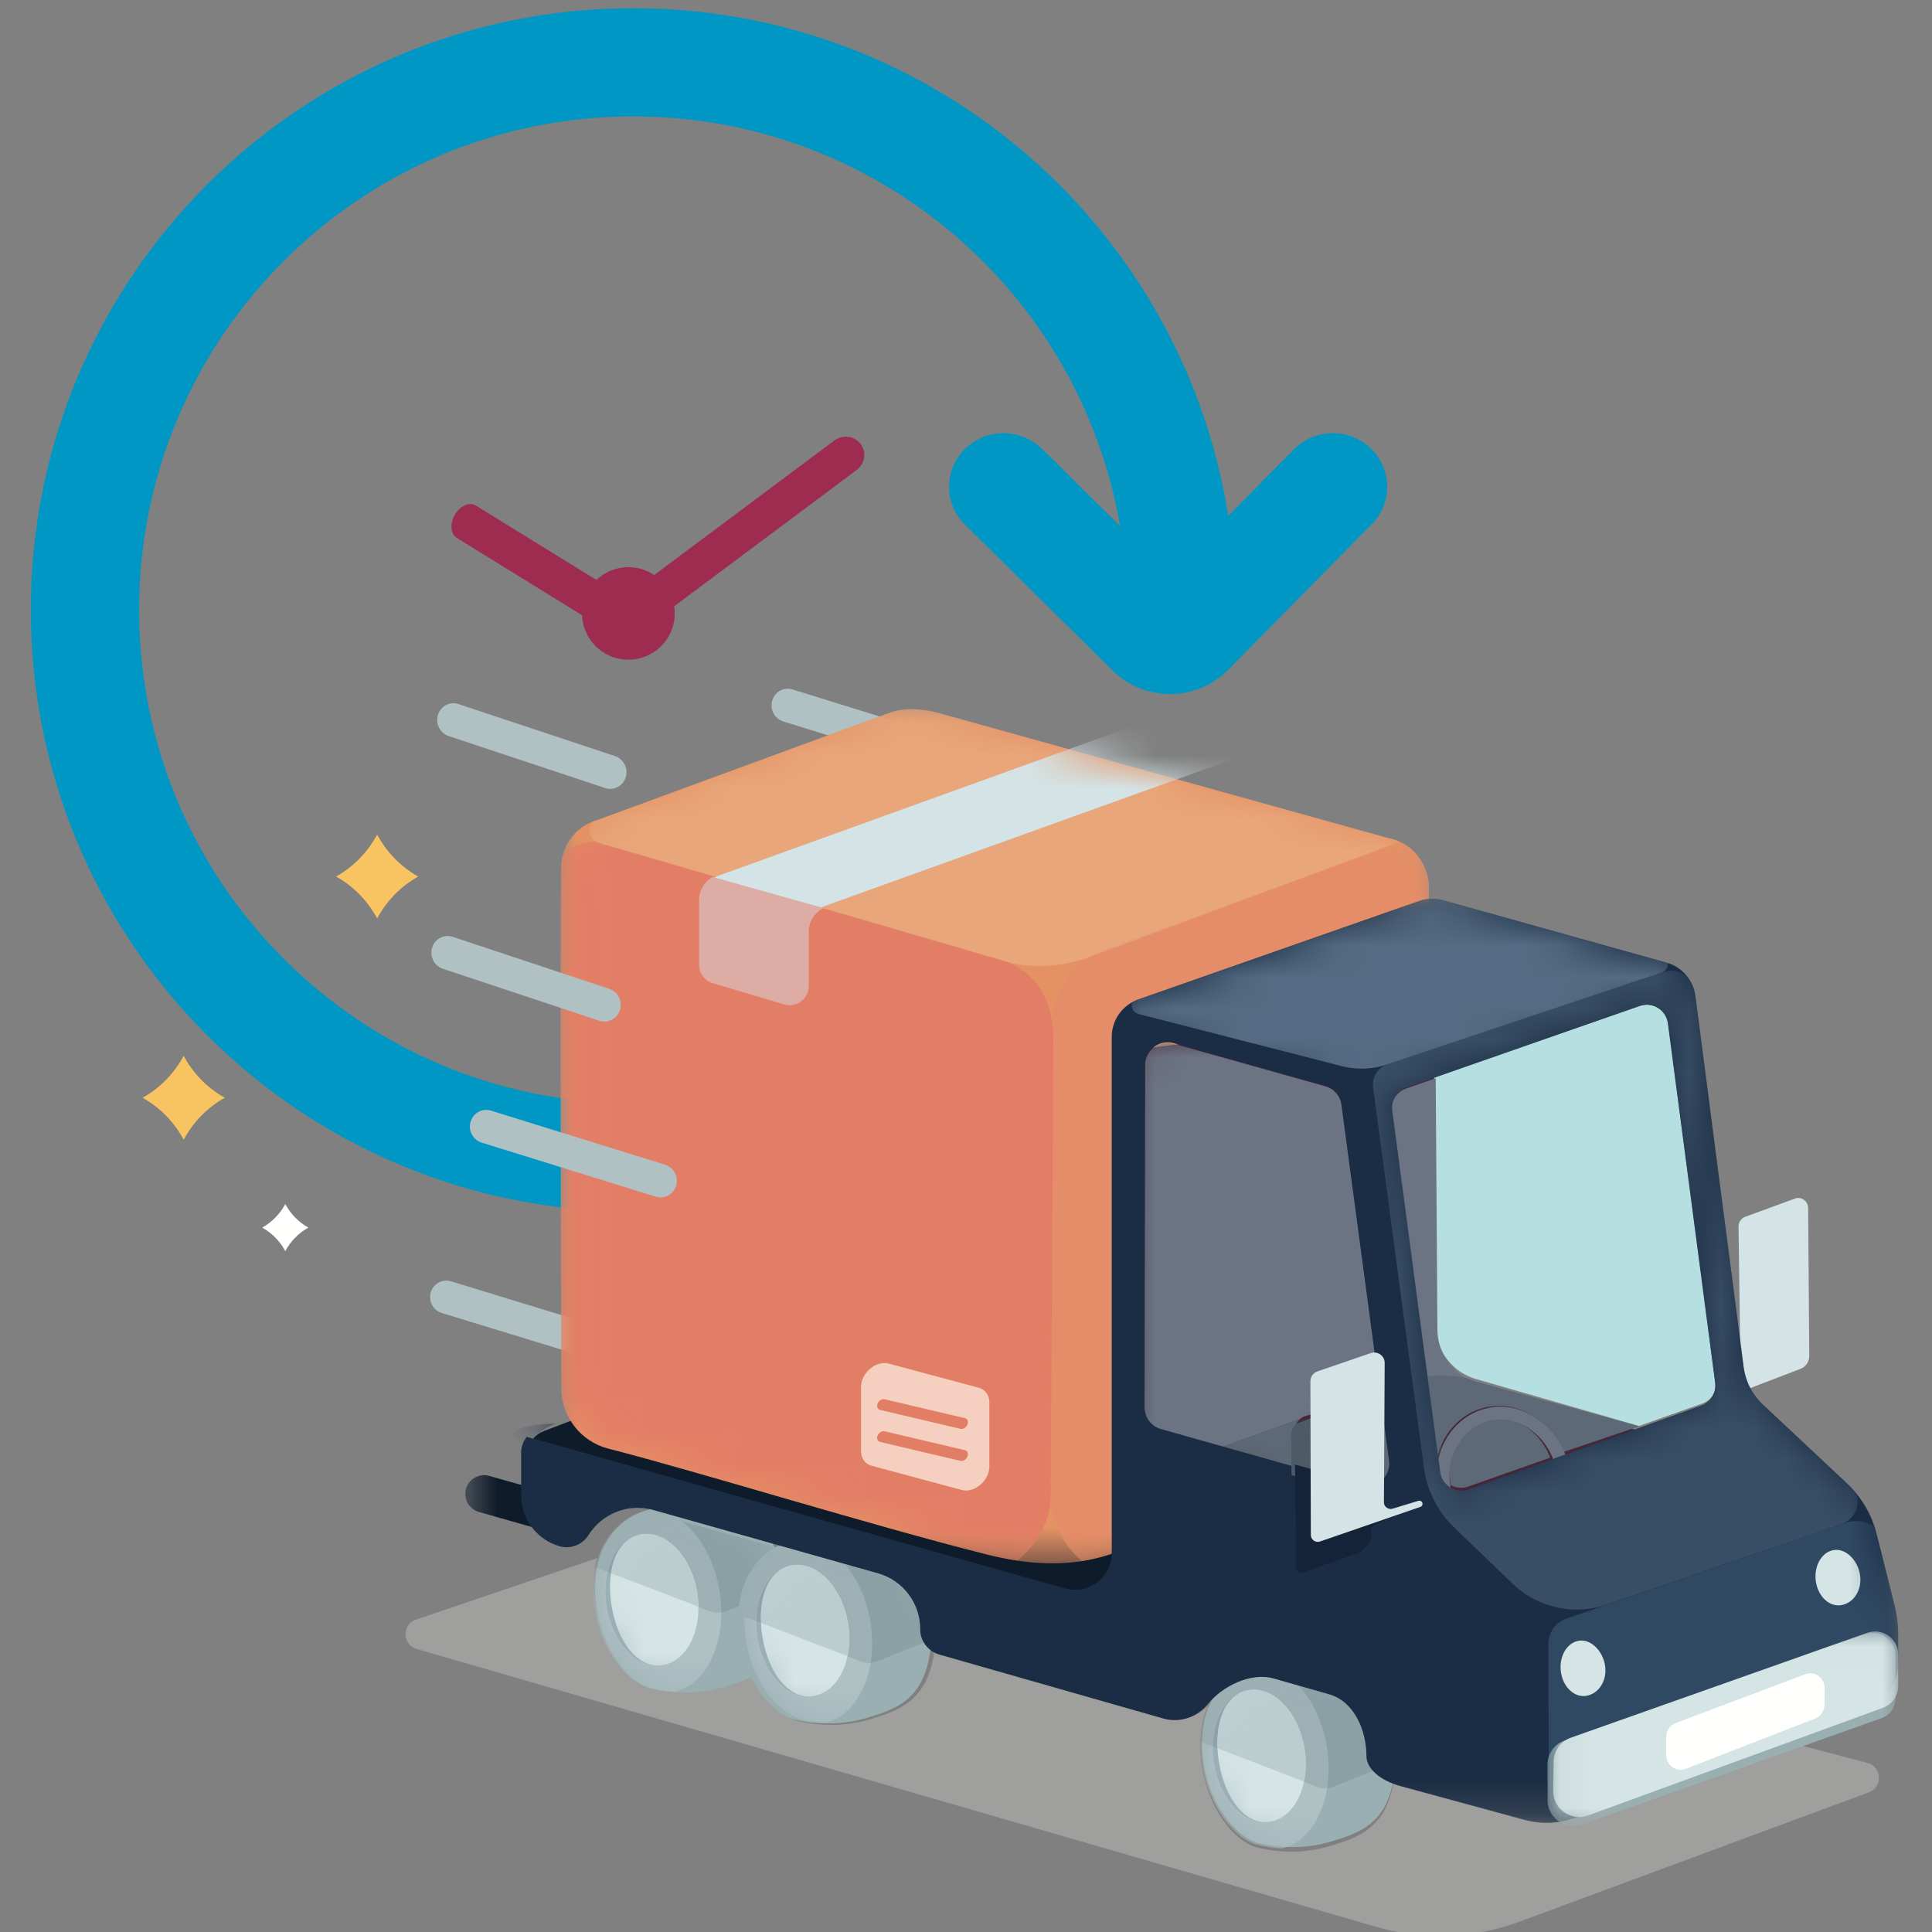 <svg xmlns="http://www.w3.org/2000/svg" xmlns:xlink="http://www.w3.org/1999/xlink" width="60" height="60" viewBox="0 0 60 60">
    <rect x="0" y="0" width="60" height="60" fill="#808080" stroke="none"/>
    <defs>
        <path id="prefix__a" d="M4.36.118h-.002C4.165.068 3.96.042 3.744.042c-1.668 0-2.405.27-2.688.502-1.348 1.19-1.18 3.361-.574 4.19.379.52.887.706 1.608.917 1.133.332 2.168.043 2.168.043.867-.194 1.79-1.543 1.79-3.107 0-1.31-.687-2.211-1.689-2.469"/>
        <path id="prefix__c" d="M4.366.085h-.001C4.17.035 3.965.01 3.75.01c-1.668 0-2.406.268-2.689.499C-.286 1.69-.118 3.849.49 4.67c.378.518.886.702 1.608.912 1.133.33 2.168.043 2.168.043.866-.194 1.79-1.534 1.79-3.087 0-1.302-.687-2.197-1.69-2.454"/>
        <path id="prefix__e" d="M4.366.085h-.001C4.17.035 3.965.01 3.75.01c-1.668 0-2.406.268-2.689.499C-.286 1.69-.118 3.849.49 4.67c.378.518.886.702 1.608.912 1.133.33 2.168.043 2.168.043.866-.194 1.79-1.534 1.79-3.087 0-1.302-.687-2.197-1.69-2.454"/>
        <path id="prefix__g" d="M13.286 10.274L.042 5.64 20.202.034 32.21 4.56c.326.105.436.278.436.278l-19.36 5.436"/>
        <path id="prefix__i" d="M0.042 0.059L27.007 0.059 27.007 26.588 0.042 26.588z"/>
        <path id="prefix__k" d="M16.099.059h.015c.2 0 .39.027.597.081l9.125 3.352c.678.179 1.152.788 1.158 1.488.027 3.12.005 12.666-.006 16.164-.003.886-.604 1.658-1.463 1.879-2.824.724-8.08 2.359-11.729 3.282-1.33.336-2.628.424-3.925-.022l-8.813-3.138c-.61-.225-1.016-.807-1.016-1.456V5.587c0-.756.545-1.402 1.291-1.53L15.393.145c.268-.056.492-.086.706-.086"/>
        <path id="prefix__m" d="M3.373.039L14.24 3.9c.309.11.515.399.515.722v1.912c0 .266-.19.496-.454.552l-2.128.622c-.357.076-.694-.192-.694-.551V5.56c0-.323-.206-.611-.515-.722L.017.958l3.356-.92z"/>
        <path id="prefix__n" d="M16.114.059c.2 0 .39.027.597.081l9.125 3.352c.678.179 1.152.788 1.158 1.488.027 3.12.005 12.666-.006 16.164-.003.886-.604 1.658-1.463 1.879-2.824.724-8.08 2.359-11.729 3.282-1.33.336-2.628.424-3.925-.022l-8.813-3.138c-.61-.225-1.016-.807-1.016-1.456V5.587c0-.756.545-1.402 1.291-1.53L15.393.145c.268-.056.492-.086.706-.086h.015z"/>
        <path id="prefix__p" d="M16.439 1.22L6.785.02l-.068 9.943c-.005.76-.51 1.427-1.241 1.64L.07 13.183l7.543 2.878 7.736-2.032.382.254.707-.677V1.221"/>
        <path id="prefix__r" d="M0.005 0.067L44.5 0.067 44.5 28.765 0.005 28.765z"/>
        <path id="prefix__t" d="M.005 23.908V22.74c.013-.251.05-.5.112-.745l.554-2.207c.15-.6.47-1.143.92-1.565l2.61-2.449c.328-.306.538-.717.596-1.161L6.296 3.082c.064-.49.415-.896.892-1.03l6.939-1.94c.243-.068.502-.06.74.024l8.718 3.058c.494.173.825.64.825 1.164v16.034c0 .754.72 1.298 1.445 1.094l16.71-4.707s.158.188.174.438v1.378c0 .734-.487 1.38-1.193 1.58-.342.098-.707-.04-.895-.342-.405-.65-1.209-1.01-2.017-.782l-6.97 1.964c-.778.22-1.315.932-1.31 1.741.002.366-.25.686-.601.786l-6.95 1.986c-.51.146-1.046-.044-1.381-.456-.433-.53-1.309-.994-2.037-.789l-1.722.49c-.775.218-1.159 1.116-1.159 1.921 0 .373-.408.755-1.055.93l-3.82 1.043c-.522.149-1.077.128-1.585-.06l-8.967-3.285C.47 25.099.055 24.544.005 23.908m22.875-7.37c.303-.086.512-.362.511-.676l-.017-10.637c0-.464-.444-.8-.891-.674l-4.697 1.321c-.27.076-.468.305-.505.582l-1.479 11.063c-.067.5.4.904.886.767m-.98-11.642c.041-.312-.142-.61-.44-.714L8.026 3.396c-.398-.14-.824.122-.879.54l-1.466 11.16c-.04.31.14.606.433.712l7.22 2.603c.399.144.829-.117.884-.537"/>
        <path id="prefix__v" d="M0.005 0.022L10.894 0.022 10.894 6.064 0.005 6.064z"/>
    </defs>
    <g fill="none" fill-rule="evenodd">
        <path fill="#0097C4" fill-rule="nonzero" d="M18.726.021c10.33 0 18.707 8.367 18.708 18.686l-.001-.04h-3.364c-.022-8.34-6.713-15.114-15.026-15.282l-.317-.004c-8.474 0-15.344 6.863-15.344 15.326 0 8.465 6.869 15.327 15.344 15.327h-.042v3.36C8.485 37.372.2 29.196.022 19.044l-.003-.337C.018 8.388 8.394.021 18.726.021z" transform="translate(.938 .234)"/>
        <path fill="#9D2C50" d="M18.691 18.854c-.192-.253-.136-.616.126-.811l6.151-4.593c.262-.196.63-.15.821.103.192.253.136.616-.126.811l-6.15 4.593c-.262.196-.63.15-.822-.103z" transform="translate(.938 .234)"/>
        <path fill="#9D2C50" d="M18.47 19.008c-.163.278-.452.407-.647.287l-4.576-2.824c-.194-.12-.22-.442-.058-.72.163-.278.453-.407.647-.287l4.577 2.824c.194.12.22.442.057.72z" transform="translate(.938 .234)"/>
        <path fill="#9D2C50" d="M20.005 18.997c-.1.787-.819 1.345-1.607 1.246-.789-.1-1.348-.818-1.249-1.606.1-.787.82-1.345 1.608-1.246.788.1 1.347.818 1.248 1.606" transform="translate(.938 .234)"/>
        <path fill="#0097C4" fill-rule="nonzero" d="M31.425 13.709c-.659-.651-1.73-.653-2.39-.004-.662.65-.663 1.703-.004 2.355l4.585 4.532c.98.97 2.573.972 3.557.006l.028-.028 4.464-4.525c.65-.66.635-1.714-.034-2.355-.67-.64-1.74-.626-2.39.034l-3.851 3.904-3.965-3.92z" transform="translate(.938 .234)"/>
        <path fill="#B0C1C4" d="M21.682 43.205c-.078.015-.16.012-.242-.013l-8.658-2.65c-.269-.083-.422-.37-.342-.64.056-.19.21-.322.389-.356.078-.015.16-.012.242.013l8.658 2.65c.268.082.421.369.342.64-.056.19-.21.321-.389.356M29.04 23.864c-.079.015-.162.012-.243-.013l-5.41-1.68c-.269-.084-.423-.374-.343-.648.055-.192.209-.324.388-.36.078-.014.161-.011.243.014l5.41 1.68c.268.084.422.374.343.649-.056.19-.21.323-.389.358M18.1 24.258c-.078.014-.16.009-.242-.018l-4.864-1.616c-.267-.089-.416-.383-.332-.657.058-.191.214-.322.394-.354.078-.014.161-.009.242.018l4.864 1.616c.268.09.417.384.333.658-.059.19-.215.321-.395.353" transform="translate(.938 .234)"/>
        <path fill="#FFFFFE" d="M7.922 38.62c-.165-.308-.414-.562-.716-.73.302-.17.55-.423.716-.73.165.307.413.56.716.73-.303.168-.551.422-.716.73" transform="translate(.938 .234)"/>
        <path fill="#F8C361" d="M4.766 35.16c-.295-.55-.738-1.001-1.276-1.302.538-.3.981-.753 1.276-1.303.295.55.738 1.002 1.277 1.303-.54.3-.982.753-1.277 1.303M10.775 28.29c-.295-.55-.738-1.002-1.277-1.303.539-.3.982-.753 1.277-1.303.294.55.737 1.003 1.276 1.303-.539.301-.982.753-1.276 1.303" transform="translate(.938 .234)"/>
        <g>
            <path fill="#BEBFBA" d="M14.227 38.16c-.835 0-1.668-.148-2.46-.442L.91 33.698c-.436-.163-.406-.792.044-.912l2.586-.682L10 34.486l.047.017c.27.094.552.14.834.14.236 0 .472-.032.702-.098l3.818-1.048c.097-.026.189-.057.274-.092.076.422.216.785.394 1.032.381.535.892.725 1.619.941.416.124.818.164 1.162.164.099 0 .192-.004.28-.01.446-.026.74-.11.74-.11.872-.2 1.801-1.582 1.801-3.185 0-.461-.081-.873-.229-1.225.255.27.603.426.963.426.115 0 .231-.016.346-.049l6.947-1.996c.082-.024.159-.06.228-.105.066.497.22.93.422 1.21.381.535.892.725 1.619.942.415.123.818.163 1.162.163.099 0 .192-.003.28-.009.446-.027.74-.11.74-.11.522-.12 1.065-.665 1.417-1.427.27.148.588.252.961.364.416.124.819.163 1.163.163.098 0 .192-.003.28-.009.446-.027.74-.11.74-.11.871-.2 1.8-1.583 1.8-3.186 0-.308-.036-.593-.104-.854l5.596 1.9c.466.126.472.788.008.921l-29.835 8.64c-.638.183-1.294.274-1.95.274m20.62-12.14l-.099-.057.153-.043c-.02.033-.037.067-.055.1" style="mix-blend-mode:multiply" opacity=".5" transform="translate(.938 .234) matrix(-1 0 0 1 58.012 21.73)"/>
            <path fill="#9AAFB2" d="M19.932 29.716c-.194-.05-.399-.076-.613-.076-1.664 0-2.4.27-2.682.502-1.344 1.187-1.177 3.356-.572 4.183.378.52.885.705 1.604.916 1.13.33 2.163.043 2.163.043.864-.195 1.785-1.541 1.785-3.103 0-1.308-.685-2.207-1.685-2.465" transform="translate(.938 .234) matrix(-1 0 0 1 58.012 21.73)"/>
            <g transform="translate(.938 .234) matrix(-1 0 0 1 58.012 21.73) translate(15.612 29.64)">
                <mask id="prefix__b" fill="#fff">
                    <use xlink:href="#prefix__a"/>
                </mask>
                <path fill="#B0C1C4" d="M3.523 5.802c-.722-.165-1.244-.906-1.398-1.87l.051.002c.085 0 .17-.016.25-.047l.413-.16c.14.666.532 1.163 1.06 1.245.052.008.102.012.153.012.722 0 1.41-.784 1.577-1.84.028-.173.04-.344.037-.509l.38-.146.002.098c0 1.564-.923 2.913-1.79 3.107 0 0-.291.081-.735.108" mask="url(#prefix__b)"/>
                <path fill="#99B0B6" d="M4.052 4.984c-.05 0-.101-.004-.152-.012.049.008.097.011.144.011.709 0 1.273-.818 1.441-1.877.023-.142.037-.282.043-.417l.138-.054c.003.165-.01.336-.037.509-.168 1.056-.855 1.84-1.577 1.84" mask="url(#prefix__b)"/>
                <path fill="#D5E4E5" d="M5.485 3.106c-.18 1.13-.81 1.986-1.585 1.866-.776-.12-1.259-1.133-1.08-2.263C3 1.579 3.775.76 4.55.88c.776.12 1.115 1.096.935 2.226" mask="url(#prefix__b)"/>
                <path fill="#8AA0A5" d="M2.125 3.932c-.07-.005-.14-.021-.207-.049l-1.27-.512c.142-.146.22-.307.22-.467 0-.79.38-1.67 1.15-1.884l.996-.28c-.43.462-.76 1.14-.884 1.925-.07.443-.068.874-.005 1.267" mask="url(#prefix__b)"/>
                <path fill="#9DB0B4" d="M2.176 3.934c-.017 0-.034 0-.051-.002-.063-.393-.065-.824.005-1.267.125-.785.453-1.463.884-1.925l.714-.2c.12-.033.244-.049.37-.049.63 0 1.294.388 1.652.823l.07.079c.136.318.215.686.226 1.096l-.38.146C5.654 1.77 5.25 1.055 4.646.9 4.615.892 4.583.885 4.55.88 4.5.872 4.449.87 4.398.87c-.722 0-1.41.784-1.577 1.84-.026.159-.038.315-.038.467 0 .192.02.377.056.55-.156.06-.294.115-.413.16-.08.032-.165.048-.25.048" mask="url(#prefix__b)"/>
                <path fill="#8AA1A9" d="M5.528 2.689C5.57 1.79 5.26 1.059 4.646.9c.604.156 1.008.87 1.02 1.735l-.138.054" mask="url(#prefix__b)"/>
                <path fill="#BBCDCF" d="M2.839 3.727c-.037-.174-.056-.359-.056-.55 0-.153.012-.31.038-.468.167-1.056.855-1.84 1.577-1.84.05 0 .101.003.152.011.033.005.065.012.096.02.614.16.924.89.882 1.789l-1.008.388c-.634.245-1.214.468-1.661.642l-.02.008" mask="url(#prefix__b)"/>
            </g>
            <path fill="#9AAFB2" d="M38.787 24.916c-.194-.05-.399-.076-.613-.076-1.664 0-2.4.27-2.682.502-1.345 1.187-1.177 3.356-.572 4.182.378.521.884.706 1.604.917 1.13.33 2.162.043 2.162.043.865-.195 1.785-1.541 1.785-3.103 0-1.308-.684-2.208-1.684-2.465" transform="translate(.938 .234) matrix(-1 0 0 1 58.012 21.73)"/>
            <g transform="translate(.938 .234) matrix(-1 0 0 1 58.012 21.73) translate(34.467 24.84)">
                <mask id="prefix__d" fill="#fff">
                    <use xlink:href="#prefix__c"/>
                </mask>
                <path fill="#B0C1C4" d="M3.53 5.733c-.867-.196-1.446-1.22-1.446-2.46.033.004.066.006.099.006.084 0 .169-.015.25-.046l.357-.138v.03c0 .923.45 1.68 1.116 1.783.051.008.102.012.152.012.723 0 1.41-.78 1.578-1.828.06-.383.045-.751-.033-1.076.128-.05.257-.098.385-.147.043.209.066.432.066.67 0 1.553-.923 2.893-1.79 3.087 0 0-.29.08-.734.107" mask="url(#prefix__d)"/>
                <path fill="#99B0B6" d="M4.058 4.92c-.05 0-.1-.004-.152-.012.05.008.097.012.145.012.708 0 1.272-.814 1.44-1.865.058-.358.062-.7.017-1.003l.095-.036c.078.325.094.693.033 1.076C5.468 4.14 4.78 4.92 4.058 4.92" mask="url(#prefix__d)"/>
                <path fill="#D5E4E5" d="M5.492 3.055c-.18 1.122-.81 1.973-1.586 1.853-.775-.119-1.258-1.126-1.079-2.248.18-1.123.954-1.937 1.73-1.817.775.119 1.114 1.089.935 2.212" mask="url(#prefix__d)"/>
                <path fill="#8AA0A5" d="M2.084 3.272c-.054-.008-.108-.022-.16-.043l-.432-.174C1.382 2.263.99 1.661.425 1.32l.054-.097L3.311.439c-.57.44-1.023 1.23-1.174 2.177-.036.223-.053.443-.053.656" mask="url(#prefix__d)"/>
                <path fill="#9DB0B4" d="M2.183 3.28c-.033 0-.066-.003-.1-.008 0-.213.018-.433.054-.656C2.288 1.67 2.74.878 3.31.44l.821-.227c.145-.04.29-.062.431-.066.72.256 1.247.863 1.425 1.723l-.385.147c-.141-.59-.487-1.035-.95-1.154-.032-.008-.064-.014-.097-.02-.05-.007-.1-.01-.151-.01-.723 0-1.41.778-1.578 1.828-.023.147-.036.293-.037.435-.133.05-.253.097-.358.138-.08.03-.165.046-.25.046" mask="url(#prefix__d)"/>
                <path fill="#8AA1A9" d="M5.508 2.052c-.09-.61-.383-1.068-.856-1.19.464.12.81.564.951 1.154l-.095.036" mask="url(#prefix__d)"/>
                <path fill="#BBCDCF" d="M2.79 3.095c.001-.142.014-.288.037-.435C2.995 1.61 3.682.83 4.405.83c.05 0 .1.004.151.012.033.005.065.011.096.02.473.12.765.578.856 1.19l-.981.375-1.662.637-.075.03" mask="url(#prefix__d)"/>
            </g>
            <path fill="#9AAFB2" d="M34.343 25.876c-.194-.05-.398-.076-.613-.076-1.663 0-2.4.27-2.682.502-1.344 1.187-1.177 3.356-.572 4.182.378.521.885.706 1.605.917 1.13.33 2.162.043 2.162.043.864-.195 1.785-1.541 1.785-3.103 0-1.308-.685-2.208-1.685-2.465" transform="translate(.938 .234) matrix(-1 0 0 1 58.012 21.73)"/>
            <g transform="translate(.938 .234) matrix(-1 0 0 1 58.012 21.73) translate(29.783 25.8)">
                <mask id="prefix__f" fill="#fff">
                    <use xlink:href="#prefix__e"/>
                </mask>
                <path fill="#B0C1C4" d="M3.53 5.733c-.722-.164-1.244-.9-1.399-1.858l.052.002c.084 0 .169-.016.25-.047l.412-.16c.14.663.533 1.157 1.061 1.238.051.008.102.012.152.012.723 0 1.41-.78 1.578-1.828.027-.172.04-.342.037-.505l.38-.146.001.098c0 .622-.148 1.21-.381 1.705-.35.738-.889 1.266-1.408 1.382 0 0-.292.08-.735.107" mask="url(#prefix__f)"/>
                <path fill="#99B0B6" d="M4.058 4.92c-.05 0-.1-.004-.152-.012.05.008.097.012.145.012.708 0 1.272-.814 1.44-1.865.023-.142.037-.28.044-.416l.138-.052c.002.163-.01.333-.037.505C5.468 4.14 4.78 4.92 4.058 4.92" mask="url(#prefix__f)"/>
                <path fill="#D5E4E5" d="M5.492 3.055c-.18 1.122-.81 1.973-1.586 1.853-.775-.119-1.258-1.126-1.079-2.248.18-1.123.954-1.937 1.73-1.817.775.119 1.114 1.089.935 2.212" mask="url(#prefix__f)"/>
                <path fill="#8AA0A5" d="M2.131 3.875c-.07-.005-.14-.021-.207-.048-.28-.114-.883-.356-1.573-.63.058-.11.09-.234.09-.363-.005-.789.528-1.482 1.3-1.696L2.927.81c-.384.454-.674 1.085-.79 1.806-.07.44-.068.868-.005 1.259" mask="url(#prefix__f)"/>
                <path fill="#9DB0B4" d="M2.183 3.877c-.018 0-.035 0-.052-.002-.063-.39-.065-.818.006-1.259.115-.721.405-1.352.789-1.806L4.858.276c.706.378 1.167 1.14 1.195 2.165l-.38.146c-.012-.86-.417-1.57-1.02-1.725-.032-.008-.064-.014-.097-.02-.05-.007-.1-.01-.151-.01-.723 0-1.41.778-1.578 1.828-.025.157-.037.313-.037.464 0 .19.019.374.055.547l-.413.159c-.08.031-.165.047-.25.047" mask="url(#prefix__f)"/>
                <path fill="#8AA1A9" d="M5.535 2.64c.042-.893-.268-1.62-.883-1.778.604.155 1.009.864 1.02 1.725l-.137.052" mask="url(#prefix__f)"/>
                <path fill="#BBCDCF" d="M2.845 3.67c-.036-.172-.055-.355-.055-.546 0-.151.012-.307.037-.464C2.995 1.61 3.682.83 4.405.83c.05 0 .1.004.151.012.033.005.065.011.096.02.615.157.925.884.883 1.776l-1.008.386-1.662.638-.02.008" mask="url(#prefix__f)"/>
            </g>
            <path fill="#0E1B2A" d="M23.068 28.2l-13.22-4.671L29.97 17.88l11.987 4.56c.325.107.435.282.435.282L23.068 28.2" transform="translate(.938 .234) matrix(-1 0 0 1 58.012 21.73)"/>
            <g transform="translate(.938 .234) matrix(-1 0 0 1 58.012 21.73) translate(9.848 17.88)">
                <mask id="prefix__h" fill="#fff">
                    <use xlink:href="#prefix__g"/>
                </mask>
                <path fill="#1B2D44" d="M30.565 5.423l1.636-.465s.52-.3-.366-.587c1.26-.007 1.386.356 1.386.356l-1.147.79-1.509-.094" mask="url(#prefix__h)"/>
            </g>
            <g transform="translate(.938 .234) matrix(-1 0 0 1 58.012 21.73) translate(14.531)">
                <mask id="prefix__j" fill="#fff">
                    <use xlink:href="#prefix__i"/>
                </mask>
                <path fill="#E49264" d="M15.392.145L1.333 4.057c-.746.128-1.29.774-1.29 1.53v16.102c0 .65.404 1.23 1.015 1.456l8.813 3.138c1.297.446 2.596.358 3.925.022 3.649-.923 8.905-2.558 11.729-3.282.86-.22 1.46-.993 1.463-1.879.01-3.498.033-13.045.006-16.164-.006-.7-.48-1.31-1.158-1.488L16.71.14c-.432-.114-.791-.105-1.319.005" mask="url(#prefix__j)"/>
            </g>
            <g transform="translate(.938 .234) matrix(-1 0 0 1 58.012 21.73) translate(14.531)">
                <mask id="prefix__l" fill="#fff">
                    <use xlink:href="#prefix__k"/>
                </mask>
                <path fill="#E58D68" d="M10.817 26.517c-.315-.049-.63-.126-.946-.234V10.336c0-.523-.33-.99-.825-1.162L.335 6.122C.24 6.088.142 6.067.042 6.058v-.471c0-.088.008-.175.022-.26.153-.642.532-.963 1.047-.963.126 0 .26.019.4.057l3.307 1.193 5.749 2.135c.67.42 1.092 1.126 1.19 1.924-.036.201-.053.414-.052.634l.081 14.167c-.004.814-.378 1.55-.969 2.043" mask="url(#prefix__l)"/>
                <path fill="#E37E66" d="M14.561 23.408c-.012 0-.025-.001-.037-.004-.063-.015-.123-.064-.15-.13-.04-.092-.004-.183.08-.202l2.49-.586c.01-.003.021-.004.032-.004.075 0 .154.055.188.134.039.092.003.183-.08.202l-2.49.587c-.01.002-.022.003-.033.003m0-.994c-.012 0-.025-.002-.037-.005-.063-.014-.123-.063-.15-.13-.04-.092-.004-.182.08-.202l2.49-.586c.01-.002.022-.004.033-.004.074 0 .153.055.187.135.039.092.003.182-.08.202l-2.49.586c-.01.003-.022.004-.033.004" mask="url(#prefix__l)"/>
                <path fill="#E37E66" d="M12.83 26.502c-.62-.493-1.039-1.222-1.044-2.028l-.007-14.419c.001-.13-.006-.257-.022-.382.143-.798.586-1.433 1.382-1.765l5.782-1.684c.253.133.416.398.416.69v1.622c0 .324.264.574.573.574.04 0 .08-.004.121-.013l2.13-.632c.264-.057.453-.29.453-.56V5.96c0-.293-.164-.558-.42-.692l3.352-.976c.116-.022.21-.052.288-.087.063-.009.125-.013.187-.013.35 0 .673.139.912.367.038.134.06.275.06.42.01 1.087.014 2.956.014 5.077V10.075c0 3.96-.012 8.794-.019 11.07-.003.885-.604 1.657-1.463 1.878-2.824.724-8.08 2.359-11.729 3.282-.323.082-.645.149-.965.197m4.121-6.135c-.045 0-.09.005-.134.017l-2.796.751c-.201.055-.328.23-.328.455v1.988c0 .392.366.747.725.747.045 0 .09-.006.135-.018l2.795-.75c.202-.055.329-.231.329-.456v-1.988c0-.392-.367-.746-.726-.746" mask="url(#prefix__l)"/>
                <path fill="#E47B68" d="M11.786 24.474l-.08-14.167c-.002-.22.015-.433.051-.634.016.125.023.253.022.382l.007 14.42" mask="url(#prefix__l)"/>
                <path fill="#E8A67A" d="M12.14 8.036c-.495 0-.987-.082-1.458-.244l-.115-.043c-.133-.083-.275-.155-.427-.214l-5.322-1.92L1.12 4.24c-.055-.017-.098-.047-.128-.084.108-.046.222-.08.341-.1L7.87 2.238 18.822 6.18c.024.008.046.018.068.028l.023.012-5.715 1.665-.06.023-.176.052c-.272.05-.547.076-.822.076m10.048-2.77c-.028-.014-.058-.027-.089-.038L11.227 1.304 15.392.145c.272-.057.499-.086.714-.086.203 0 .396.026.605.081l9.125 3.352c.069.019.136.041.2.068.13.264.11.504-.202.646l-.012.002-3.634 1.058" mask="url(#prefix__l)"/>
                <path fill="#E8A17D" d="M10.567 7.749L4.818 5.614l5.322 1.921c.152.06.294.131.427.214" mask="url(#prefix__l)"/>
                <path fill="#EA937C" d="M13.139 7.908l.059-.023 5.715-1.665.008.004-5.782 1.684m9.056-2.639c-.003 0-.005-.002-.007-.003l3.634-1.058.012-.002c-.077.035-.172.065-.288.087l-3.351.976" mask="url(#prefix__l)"/>
                <path fill="#D4E3E5" d="M22.1 5.228L9.007.503l-3.974.714L18.822 6.18c.31.112.515.405.515.734v1.622c0 .365.337.638.694.56l2.13-.631c.264-.057.453-.29.453-.56V5.96c0-.328-.206-.621-.515-.733" mask="url(#prefix__l)"/>
            </g>
            <g transform="translate(.938 .234) matrix(-1 0 0 1 58.012 21.73) translate(22.454 1.32)">
                <path fill="#DDACA4" d="M11.38 7.338V5.651c0-.304-.17-.578-.433-.717l-.007-.004-.024-.012 3.448-.968c.256.142.42.412.42.71v2.021c0 .281-.197.524-.472.583l-2.211.657c-.043.01-.085.014-.126.014-.32 0-.595-.26-.595-.597z"/>
            </g>
            <g transform="translate(.938 .234) matrix(-1 0 0 1 58.012 21.73) translate(14.531)">
                <mask id="prefix__o" fill="#fff">
                    <use xlink:href="#prefix__n"/>
                </mask>
                <path fill="#F5CFBF" d="M14.42 24.325c-.36 0-.726-.355-.726-.747V21.59c0-.224.127-.4.328-.455l2.796-.75c.044-.013.089-.018.134-.018.359 0 .726.354.726.746v1.988c0 .225-.127.401-.329.455l-2.795.751c-.044.012-.09.018-.135.018m2.557-1.843c-.01 0-.022.001-.032.004l-2.49.586c-.084.02-.12.11-.08.202.027.066.087.115.15.13.012.003.025.004.037.004l.033-.003 2.49-.587c.083-.02.119-.11.08-.202-.034-.08-.113-.134-.188-.134m0-.995c-.01 0-.022.002-.032.004l-2.49.586c-.084.02-.12.11-.08.202.027.067.087.116.15.13.012.003.025.005.037.005.011 0 .022-.001.033-.004l2.49-.586c.083-.02.119-.11.08-.202-.034-.08-.113-.135-.187-.135" mask="url(#prefix__o)"/>
            </g>
            <path fill="#482638" d="M14.385 9.48l-.067 9.893c-.005.757-.508 1.42-1.238 1.633l-5.394 1.57 7.527 2.864 7.72-2.021.38.252.706-.673V10.674L14.385 9.48z" transform="translate(.938 .234) matrix(-1 0 0 1 58.012 21.73)"/>
            <g transform="translate(.938 .234) matrix(-1 0 0 1 58.012 21.73) translate(7.566 9.36)">
                <mask id="prefix__q" fill="#fff">
                    <use xlink:href="#prefix__p"/>
                </mask>
                <path fill="#6C7484" d="M11.011 12.745c-.038-.035-.078-.062-.119-.077l-.854-.274-1.51-.545 1.185-8.851c.037-.278.236-.508.507-.584l4.714-1.323c.064-.018.129-.027.192-.027.375 0 .702.304.703.702l.017 10.658c0 .315-.21.592-.513.678l-1.874.527-2.448-.884z" mask="url(#prefix__q)"/>
                <path fill="#5D6976" d="M8.806 14.87c-.355-.062-.63-.395-.578-.787l.3-2.234 1.51.545-1.19-.382c-.03 0-.04 1.717-.042 2.857m2.359-.594l.014-1.202c0-.105-.075-.24-.168-.328l2.448.884-2.294.646" mask="url(#prefix__q)"/>
            </g>
            <path fill="#482638" d="M12.278 22.11c-.368 0-.75.163-1.06.458-.349.33-.573.789-.615 1.259-.042.46.093.903.38 1.245.278.33.664.534 1.087.573.41.038.81-.108 1.132-.41.327-.308.53-.739.573-1.215.043-.475-.08-.937-.347-1.298-.261-.355-.63-.57-1.04-.608-.036-.003-.073-.005-.11-.005m-.08 3.931c-.055 0-.108-.003-.162-.007-.526-.048-1.005-.3-1.35-.71-.353-.423-.52-.966-.47-1.532.052-.563.32-1.112.736-1.506.423-.402.958-.605 1.472-.558.52.047.987.318 1.315.763.324.439.474.994.422 1.565-.051.571-.298 1.091-.695 1.464-.36.34-.806.52-1.269.521" transform="translate(.938 .234) matrix(-1 0 0 1 58.012 21.73)"/>
            <path fill="#B6DFE2" d="M8.048 22.32l-1.96-.696c-.269-.095-.444-.346-.444-.621 0-.029.002-.058.006-.086L7.132 9.815c.046-.34.34-.575.666-.575.073 0 .148.012.222.037l6.391 2.2-.053 7.757c-.006.755-.514 1.417-1.25 1.63l-5.06 1.456" transform="translate(.938 .234) matrix(-1 0 0 1 58.012 21.73)"/>
            <path fill="#6C7484" d="M8.046 22.44l5.024-1.467c.73-.213 1.235-.88 1.24-1.64l.053-7.813.922.322c.27.094.447.349.447.628 0 .03-.002.058-.006.088L14.632 20.8c-.146-.016-.293-.024-.44-.024-.282 0-.564.03-.842.088-.089.044-.183.08-.28.11L8.046 22.44" transform="translate(.938 .234) matrix(-1 0 0 1 58.012 21.73)"/>
            <path fill="#5D6976" d="M14.3 23.28c-.067-.307-.2-.595-.397-.843-.337-.43-.818-.69-1.353-.736-.05-.004-.1-.006-.15-.006-.481 0-.97.194-1.365.544-.28.248-.494.56-.624.896l-2.365-.802 5.039-1.386c.098-.027.192-.062.281-.104.278-.055.561-.083.844-.083.147 0 .295.008.441.023L14.3 23.28" transform="translate(.938 .234) matrix(-1 0 0 1 58.012 21.73)"/>
            <path fill="#5D6976" d="M13.574 24.24c-.074 0-.15-.012-.224-.039l-2.542-.896c.107-.29.285-.558.516-.772.317-.291.703-.453 1.078-.453.037 0 .075.002.112.005.415.037.79.25 1.056.6.27.358.396.814.352 1.284-.006.064-.014.127-.026.189-.097.053-.207.082-.322.082" transform="translate(.938 .234) matrix(-1 0 0 1 58.012 21.73)"/>
            <path fill="#6C7484" d="M13.897 24.24c.013-.063.022-.128.028-.193.045-.481-.084-.948-.364-1.313-.274-.36-.661-.578-1.09-.615-.039-.004-.077-.005-.116-.005-.387 0-.786.165-1.112.464-.24.218-.423.492-.533.789l-.382-.134c.132-.354.35-.681.636-.942.402-.367.9-.571 1.39-.571.052 0 .103.002.154.007.545.048 1.035.322 1.38.772.199.261.336.564.403.886l-.05.365c-.03.218-.164.393-.344.49" transform="translate(.938 .234) matrix(-1 0 0 1 58.012 21.73)"/>
            <path fill="#D4E3E5" d="M5.184 21.07l-.295-.094.003-.02.067-4.827c0-.136-.082-.258-.205-.303l-1.55-.568c-.2-.073-.41.083-.408.305l-.034 4.584c.001.178.108.337.268.398l1.409.54.652.265c.083.033.175-.02.19-.112.014-.074-.028-.146-.097-.168" transform="translate(.938 .234) matrix(-1 0 0 1 58.012 21.73)"/>
            <g transform="translate(.938 .234) matrix(-1 0 0 1 58.012 21.73) translate(0 5.88)">
                <mask id="prefix__s" fill="#fff">
                    <use xlink:href="#prefix__r"/>
                </mask>
                <path fill="#0E1B2A" d="M41.424 19.865l2.654-.754c.25-.071.422-.3.422-.56 0-.386-.369-.665-.741-.56l-2.653.747c-.252.071-.425.3-.425.56v.008c0 .387.37.666.743.56" mask="url(#prefix__s)"/>
                <path fill="#1B2D44" d="M22.894 16.537l-6.196 1.747c-.486.137-.953-.267-.886-.767l1.48-11.063c.037-.277.235-.506.505-.582l4.7-1.32c.446-.126.89.209.891.673l.017 10.637c0 .314-.208.59-.51.675m-7.178-9.895l-1.49 11.232c-.056.42-.486.681-.885.537l-7.224-2.603c-.294-.106-.474-.402-.434-.712l1.468-11.16c.055-.418.48-.68.879-.54l7.247 2.532c.297.104.48.402.44.714M25.87 21.486c-.726.204-1.446-.34-1.446-1.094V4.358c0-.524-.331-.99-.826-1.164L14.877.136c-.239-.083-.498-.092-.742-.024l-6.943 1.94c-.477.134-.828.54-.892 1.03L4.8 14.614c-.058.444-.268.855-.596 1.161l-2.612 2.449c-.45.422-.77.965-.92 1.565l-.555 2.207c-.078.308-.117.625-.117.943v.84c0 .689.43 1.305 1.077 1.543l8.973 3.286c.509.187 1.064.208 1.585.059l3.823-1.042c.648-.176 1.056-.558 1.056-.93 0-.806.385-1.704 1.16-1.922l1.723-.49c.729-.205 1.605.258 2.038.79.335.41.87.6 1.381.455l6.955-1.986c.352-.1.603-.42.601-.786-.004-.81.533-1.521 1.311-1.74l6.975-1.965c.808-.228 1.613.133 2.018.782.187.301.553.44.895.343.707-.202 1.194-.847 1.194-1.581v-1.378c-.016-.25-.175-.438-.175-.438l-16.719 4.707" mask="url(#prefix__s)"/>
            </g>
            <g transform="translate(.938 .234) matrix(-1 0 0 1 58.012 21.73) translate(0 5.88)">
                <mask id="prefix__u" fill="#fff">
                    <use xlink:href="#prefix__t"/>
                </mask>
                <path fill="#384E65" d="M9.98 22.143c-.328 0-.66-.056-.978-.172L1.76 19.49c-.401-.145-.585-.574-.466-.946.091-.112.19-.22.297-.32l2.61-2.448c.328-.306.538-.717.596-1.161L6.296 3.082c.029-.22.114-.422.243-.59.148-.119.337-.193.519-.193.067 0 .133.01.196.032l8.544 2.858.063.022c.3.104.49.4.446.716l-1.582 11.83c-.097.702-.428 1.351-.94 1.843l-1.812 1.74c-.545.524-1.262.803-1.993.803m-4.305-6.96c0 .277.173.529.44.625l7.219 2.603c.075.028.151.04.226.04.321 0 .613-.236.658-.577l1.49-11.232c.004-.029.006-.058.006-.087 0-.279-.176-.533-.446-.627L8.026 3.396c-.073-.026-.148-.038-.22-.038-.322 0-.614.237-.659.578l-1.466 11.16c-.004.03-.006.058-.006.087" mask="url(#prefix__u)"/>
                <path fill="#304962" d="M10.092 28.625l-.048-.017-8.967-3.286C.43 25.084 0 24.468 0 23.778v-.839c0-.318.04-.635.117-.943l.554-2.207c.018-.074.04-.148.063-.22.17-.114.37-.175.574-.175.113 0 .228.02.34.058l8.679 2.98c.322.119.535.425.535.768l-.01 4.608c0 .448-.351.788-.76.817" mask="url(#prefix__u)"/>
                <path fill="#546B83" d="M16.664 5.343c-.267 0-.533-.043-.79-.128l-.013-.004h-.002l-.061-.022-8.453-2.83c-.14-.047-.204-.174-.193-.296l.036-.01 6.939-1.94c.108-.031.22-.046.332-.046.138 0 .277.023.409.07l8.717 3.057c.073.026.142.058.208.096.041.141-.028.312-.201.357l-6.3 1.616c-.206.053-.417.08-.628.08" mask="url(#prefix__u)"/>
                <path fill="#708598" d="M15.86 5.21l-.062-.02.061.02h.002" mask="url(#prefix__u)"/>
                <path fill="#D5E4E5" d="M9.096 23.944c-.043.475.257.848.63.882.374.034.712-.324.755-.799.043-.475-.225-.887-.599-.921-.373-.034-.743.363-.786.838M1.178 21.127c-.043.475.258.849.631.883.374.034.711-.324.755-.8.043-.474-.225-.887-.599-.92-.374-.034-.743.362-.787.837" mask="url(#prefix__u)"/>
            </g>
            <g transform="translate(.938 .234) matrix(-1 0 0 1 58.012 21.73) translate(0 28.68)">
                <mask id="prefix__w" fill="#fff">
                    <use xlink:href="#prefix__v"/>
                </mask>
                <path fill="#9AAFB2" d="M.083 2.078c0 .299.157.536.44.639l9.28 3.297c.527.193 1.086-.194 1.086-.752l.005-1.098c0-.336-.21-.636-.529-.752L1.022.098C.558-.05.083.294.083.778v1.3" mask="url(#prefix__w)"/>
                <path fill="#D5E4E5" d="M0 1.723c0 .299.188.566.471.67l9.156 3.342c.528.193 1.087-.194 1.087-.752l-.014-.908c0-.336-.212-.636-.53-.752L.94.057C.474-.09 0 .253 0 .737v.986" mask="url(#prefix__w)"/>
            </g>
            <path fill="#FFFFFE" d="M2.282 30.472l.007.494c0 .198.117.375.293.443l4.021 1.561c.293.114.603-.114.603-.442v-.537c0-.198-.117-.375-.293-.443l-4.03-1.518c-.291-.114-.601.114-.601.442" transform="translate(.938 .234) matrix(-1 0 0 1 58.012 21.73)"/>
            <path fill="#5C6475" d="M18.494 21.96l-.96-.24.843.187c.04.01.08.029.117.053" transform="translate(.938 .234) matrix(-1 0 0 1 58.012 21.73)"/>
            <path fill="#4D5B67" d="M16.572 24.48c-.04 0-.08-.004-.12-.01.002-1.193.012-2.99.043-2.99l1.205.4.985.367c.094.091.17.233.17.343l-.015 1.258-2.072.604c-.066.019-.132.028-.196.028" transform="translate(.938 .234) matrix(-1 0 0 1 58.012 21.73)"/>
            <path fill="#152338" d="M18.556 26.88c-.025 0-.052-.005-.083-.016l-1.683-.591c-.217-.076-.444-.39-.442-.613l.024-.115c.001-.14-.19-.198-.328-.252l-1.141-.455c-.06-.024-.123-.105-.132-.172l1.559.427c-.002-.017-.004-.432-.003-.983.04.007.08.01.12.01.065 0 .13-.009.197-.027l2.09-.573-.038 3.192c0 .107-.053.168-.14.168" transform="translate(.938 .234) matrix(-1 0 0 1 58.012 21.73)"/>
            <path fill="#D4E3E5" d="M14.839 24.834l3.115 1.074c.14.048.287-.054.287-.2l.013-4.779c0-.136-.087-.258-.219-.303l-1.653-.568c-.214-.073-.436.083-.435.305l.024 4.328c0 .14-.136.239-.271.198l-.798-.243c-.06-.017-.12.02-.13.08-.006.047.021.092.067.108" transform="translate(.938 .234) matrix(-1 0 0 1 58.012 21.73)"/>
        </g>
        <path fill="#B0C1C4" d="M19.672 36.944c-.078.015-.16.012-.242-.013l-5.41-1.68c-.27-.084-.423-.374-.344-.648.056-.192.21-.324.389-.36.078-.014.16-.011.242.014l5.41 1.68c.27.084.423.374.343.649-.055.19-.209.323-.388.358M17.921 31.486c-.078.014-.16.009-.242-.018l-4.864-1.616c-.268-.09-.416-.383-.333-.658.059-.19.215-.321.395-.353.078-.014.161-.009.242.018l4.864 1.616c.268.09.417.383.333.657-.059.191-.215.322-.395.354" transform="translate(.938 .234)"/>
    </g>
</svg>
